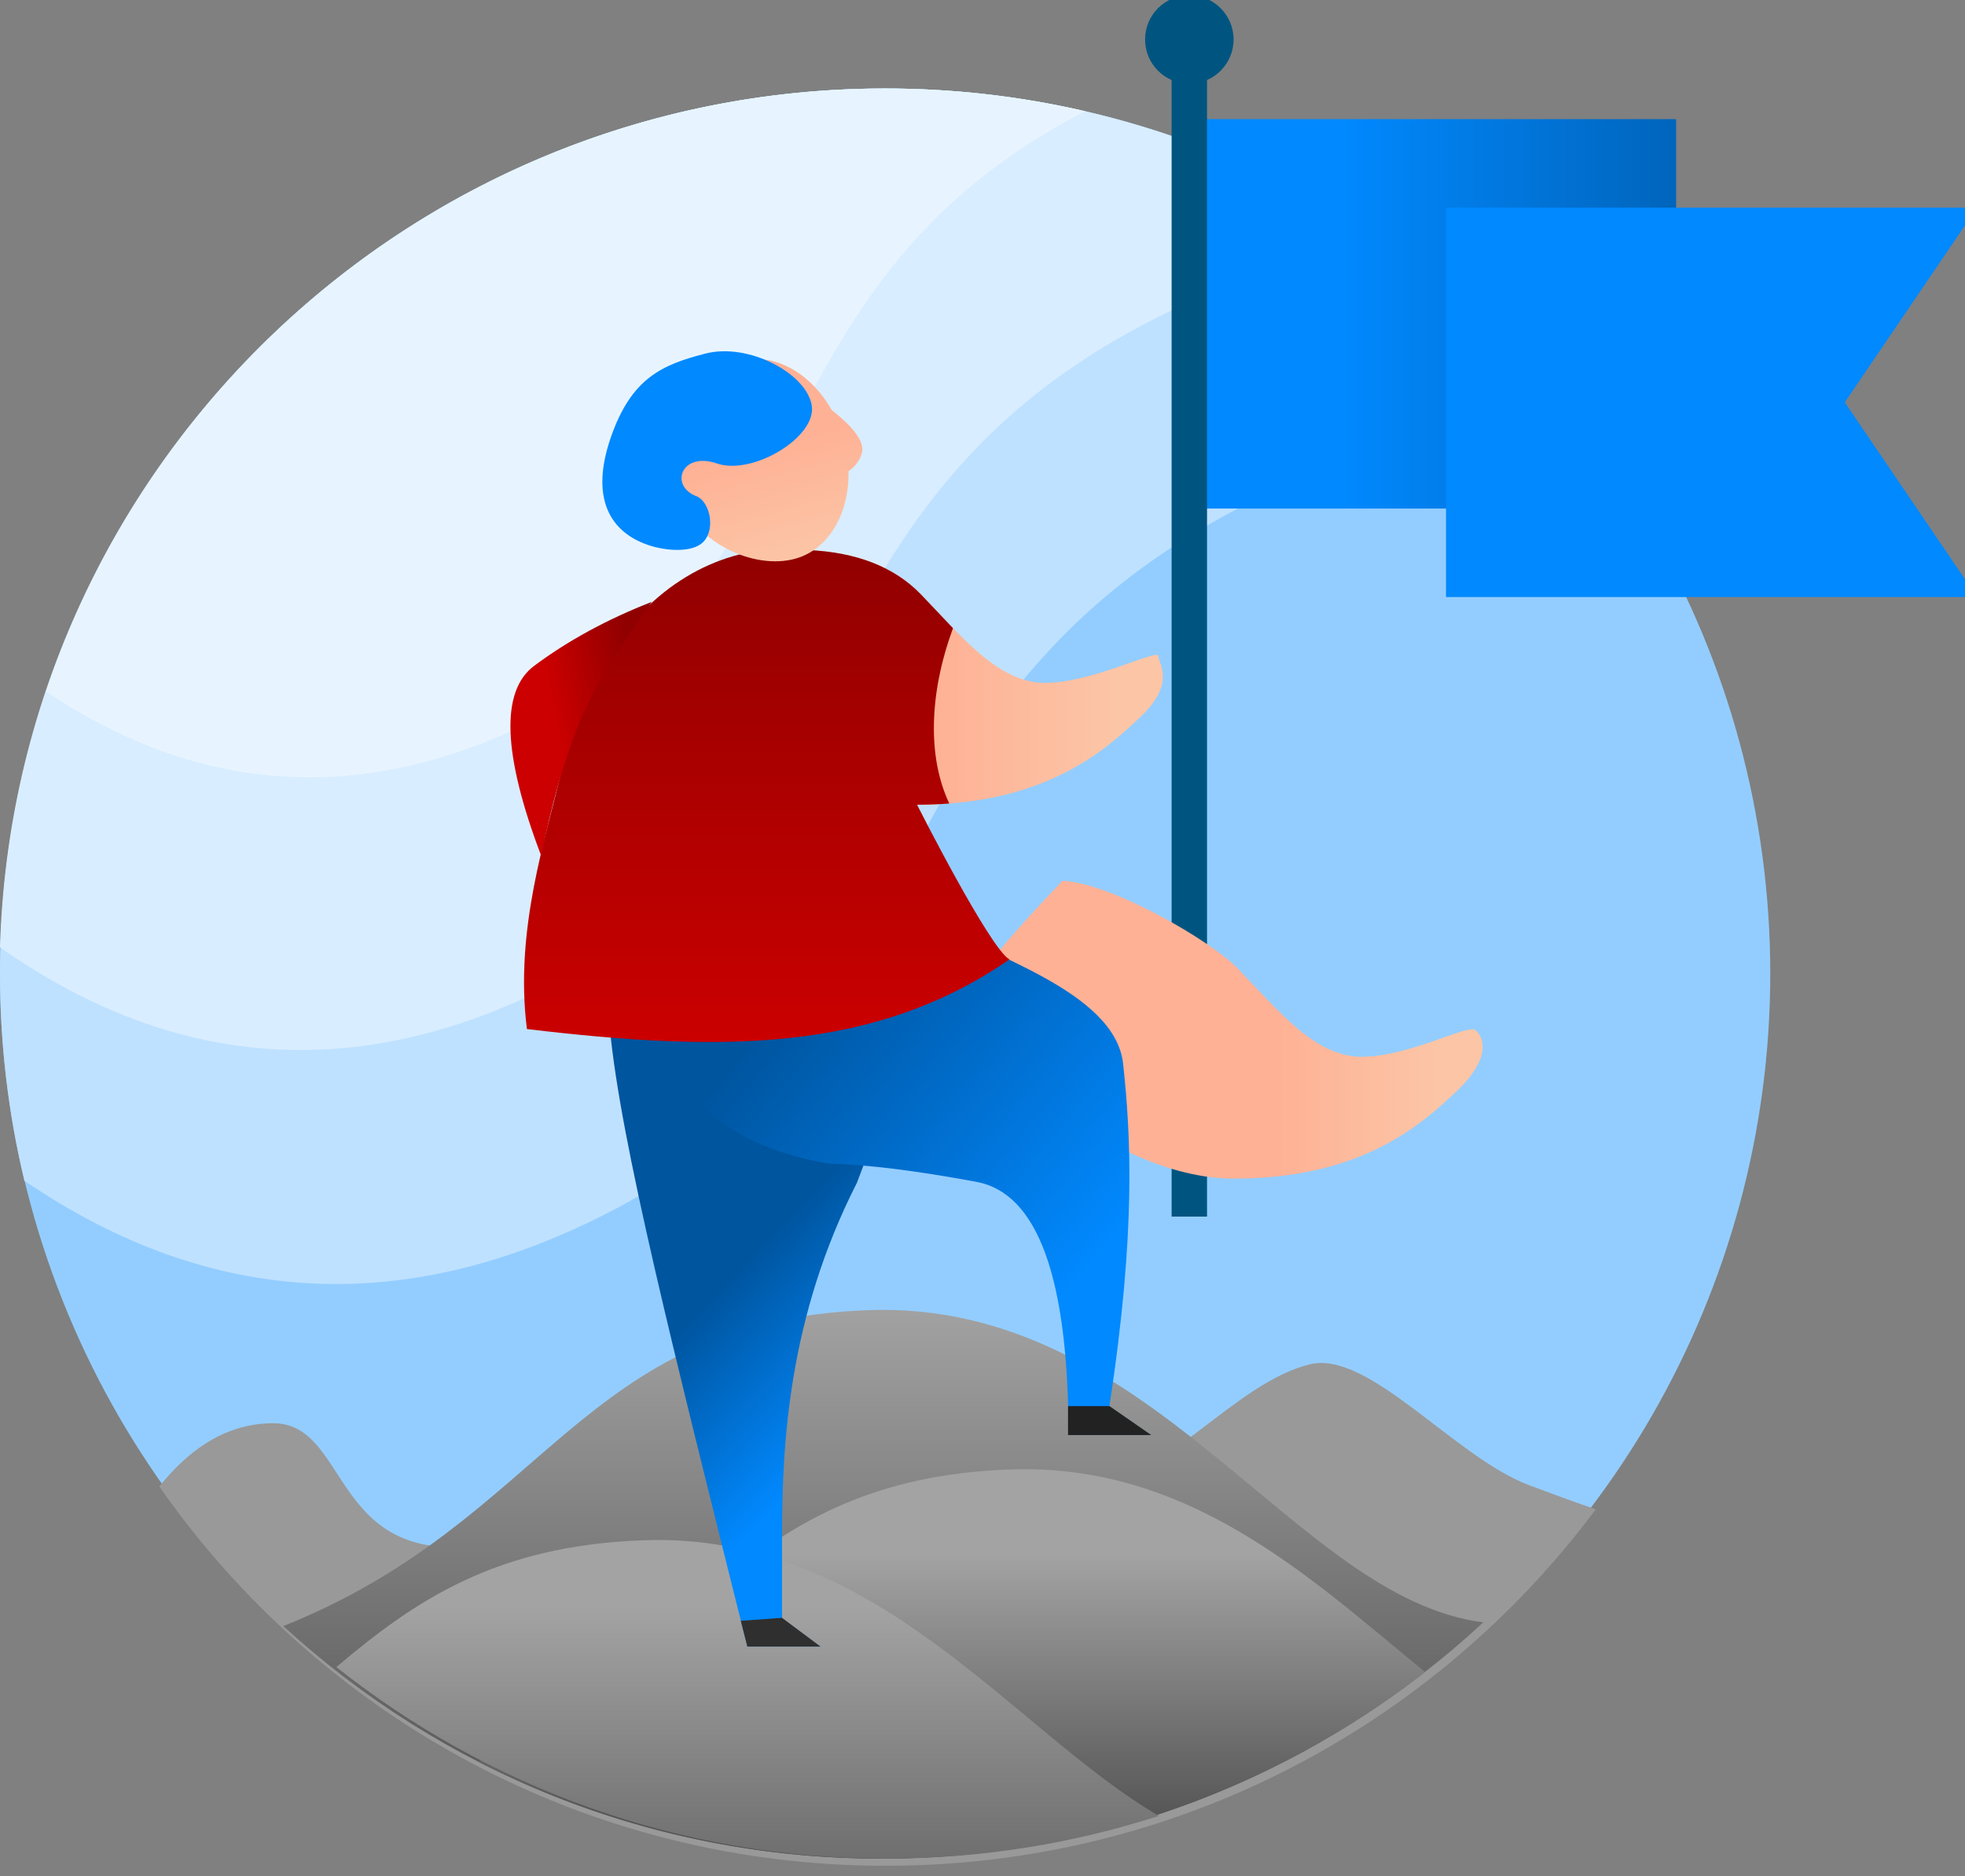 <svg width="111" height="106" viewBox="0 0 111 106" version="1.1" xmlns="http://www.w3.org/2000/svg" xmlns:xlink="http://www.w3.org/1999/xlink" id="el_fWOUGtp_6"><rect x="0" y="0" width="111" height="106" fill="#808080" stroke="none"/><style>@-webkit-keyframes kf_el_CgSJib54ay_an_EA2t4Traf{0%{-webkit-transform: translate(17px, 12px) scale(1, 1) translate(-17px, -12px);transform: translate(17px, 12px) scale(1, 1) translate(-17px, -12px);}25%{-webkit-transform: translate(17px, 12px) scale(1.05, 1.05) translate(-17px, -12px);transform: translate(17px, 12px) scale(1.05, 1.05) translate(-17px, -12px);}50%{-webkit-transform: translate(17px, 12px) scale(1, 1) translate(-17px, -12px);transform: translate(17px, 12px) scale(1, 1) translate(-17px, -12px);}75%{-webkit-transform: translate(17px, 12px) scale(1.05, 1.05) translate(-17px, -12px);transform: translate(17px, 12px) scale(1.05, 1.05) translate(-17px, -12px);}100%{-webkit-transform: translate(17px, 12px) scale(1, 1) translate(-17px, -12px);transform: translate(17px, 12px) scale(1, 1) translate(-17px, -12px);}}@keyframes kf_el_CgSJib54ay_an_EA2t4Traf{0%{-webkit-transform: translate(17px, 12px) scale(1, 1) translate(-17px, -12px);transform: translate(17px, 12px) scale(1, 1) translate(-17px, -12px);}25%{-webkit-transform: translate(17px, 12px) scale(1.05, 1.05) translate(-17px, -12px);transform: translate(17px, 12px) scale(1.05, 1.05) translate(-17px, -12px);}50%{-webkit-transform: translate(17px, 12px) scale(1, 1) translate(-17px, -12px);transform: translate(17px, 12px) scale(1, 1) translate(-17px, -12px);}75%{-webkit-transform: translate(17px, 12px) scale(1.05, 1.05) translate(-17px, -12px);transform: translate(17px, 12px) scale(1.05, 1.05) translate(-17px, -12px);}100%{-webkit-transform: translate(17px, 12px) scale(1, 1) translate(-17px, -12px);transform: translate(17px, 12px) scale(1, 1) translate(-17px, -12px);}}@-webkit-keyframes kf_el_CgSJib54ay_an_LMRkwdE4-{0%{-webkit-transform: translate(17px, 12px) translate(-17px, -12px) translate(0px, 0px);transform: translate(17px, 12px) translate(-17px, -12px) translate(0px, 0px);}25%{-webkit-transform: translate(17px, 12px) translate(-17px, -12px) translate(-2px, 0px);transform: translate(17px, 12px) translate(-17px, -12px) translate(-2px, 0px);}50%{-webkit-transform: translate(17px, 12px) translate(-17px, -12px) translate(0px, 0px);transform: translate(17px, 12px) translate(-17px, -12px) translate(0px, 0px);}75%{-webkit-transform: translate(17px, 12px) translate(-17px, -12px) translate(-2px, 0px);transform: translate(17px, 12px) translate(-17px, -12px) translate(-2px, 0px);}100%{-webkit-transform: translate(17px, 12px) translate(-17px, -12px) translate(0px, 0px);transform: translate(17px, 12px) translate(-17px, -12px) translate(0px, 0px);}}@keyframes kf_el_CgSJib54ay_an_LMRkwdE4-{0%{-webkit-transform: translate(17px, 12px) translate(-17px, -12px) translate(0px, 0px);transform: translate(17px, 12px) translate(-17px, -12px) translate(0px, 0px);}25%{-webkit-transform: translate(17px, 12px) translate(-17px, -12px) translate(-2px, 0px);transform: translate(17px, 12px) translate(-17px, -12px) translate(-2px, 0px);}50%{-webkit-transform: translate(17px, 12px) translate(-17px, -12px) translate(0px, 0px);transform: translate(17px, 12px) translate(-17px, -12px) translate(0px, 0px);}75%{-webkit-transform: translate(17px, 12px) translate(-17px, -12px) translate(-2px, 0px);transform: translate(17px, 12px) translate(-17px, -12px) translate(-2px, 0px);}100%{-webkit-transform: translate(17px, 12px) translate(-17px, -12px) translate(0px, 0px);transform: translate(17px, 12px) translate(-17px, -12px) translate(0px, 0px);}}@-webkit-keyframes kf_el_4S3AFCQfVE_an_o4gP4wB3F{0%{-webkit-transform: translate(16.5px, 29px) scale(1, 1) translate(-16.5px, -29px);transform: translate(16.5px, 29px) scale(1, 1) translate(-16.5px, -29px);}25%{-webkit-transform: translate(16.5px, 29px) scale(1.03, 1.03) translate(-16.5px, -29px);transform: translate(16.5px, 29px) scale(1.03, 1.03) translate(-16.5px, -29px);}50%{-webkit-transform: translate(16.5px, 29px) scale(1, 1) translate(-16.5px, -29px);transform: translate(16.5px, 29px) scale(1, 1) translate(-16.5px, -29px);}75%{-webkit-transform: translate(16.5px, 29px) scale(1.03, 1.03) translate(-16.5px, -29px);transform: translate(16.5px, 29px) scale(1.03, 1.03) translate(-16.5px, -29px);}100%{-webkit-transform: translate(16.5px, 29px) scale(1, 1) translate(-16.5px, -29px);transform: translate(16.5px, 29px) scale(1, 1) translate(-16.5px, -29px);}}@keyframes kf_el_4S3AFCQfVE_an_o4gP4wB3F{0%{-webkit-transform: translate(16.5px, 29px) scale(1, 1) translate(-16.5px, -29px);transform: translate(16.5px, 29px) scale(1, 1) translate(-16.5px, -29px);}25%{-webkit-transform: translate(16.5px, 29px) scale(1.03, 1.03) translate(-16.5px, -29px);transform: translate(16.5px, 29px) scale(1.03, 1.03) translate(-16.5px, -29px);}50%{-webkit-transform: translate(16.5px, 29px) scale(1, 1) translate(-16.5px, -29px);transform: translate(16.5px, 29px) scale(1, 1) translate(-16.5px, -29px);}75%{-webkit-transform: translate(16.5px, 29px) scale(1.03, 1.03) translate(-16.5px, -29px);transform: translate(16.5px, 29px) scale(1.03, 1.03) translate(-16.5px, -29px);}100%{-webkit-transform: translate(16.5px, 29px) scale(1, 1) translate(-16.5px, -29px);transform: translate(16.5px, 29px) scale(1, 1) translate(-16.5px, -29px);}}@-webkit-keyframes kf_el_4S3AFCQfVE_an_dqKH8KwN9{0%{-webkit-transform: translate(16.5px, 29px) translate(-16.5px, -29px) translate(0px, 0px);transform: translate(16.5px, 29px) translate(-16.5px, -29px) translate(0px, 0px);}25%{-webkit-transform: translate(16.5px, 29px) translate(-16.5px, -29px) translate(-1px, 0px);transform: translate(16.5px, 29px) translate(-16.5px, -29px) translate(-1px, 0px);}50%{-webkit-transform: translate(16.5px, 29px) translate(-16.5px, -29px) translate(0px, 0px);transform: translate(16.5px, 29px) translate(-16.5px, -29px) translate(0px, 0px);}75%{-webkit-transform: translate(16.5px, 29px) translate(-16.5px, -29px) translate(-1px, 0px);transform: translate(16.5px, 29px) translate(-16.5px, -29px) translate(-1px, 0px);}100%{-webkit-transform: translate(16.5px, 29px) translate(-16.5px, -29px) translate(0px, 0px);transform: translate(16.5px, 29px) translate(-16.5px, -29px) translate(0px, 0px);}}@keyframes kf_el_4S3AFCQfVE_an_dqKH8KwN9{0%{-webkit-transform: translate(16.5px, 29px) translate(-16.5px, -29px) translate(0px, 0px);transform: translate(16.5px, 29px) translate(-16.5px, -29px) translate(0px, 0px);}25%{-webkit-transform: translate(16.5px, 29px) translate(-16.5px, -29px) translate(-1px, 0px);transform: translate(16.5px, 29px) translate(-16.5px, -29px) translate(-1px, 0px);}50%{-webkit-transform: translate(16.5px, 29px) translate(-16.5px, -29px) translate(0px, 0px);transform: translate(16.5px, 29px) translate(-16.5px, -29px) translate(0px, 0px);}75%{-webkit-transform: translate(16.5px, 29px) translate(-16.5px, -29px) translate(-1px, 0px);transform: translate(16.5px, 29px) translate(-16.5px, -29px) translate(-1px, 0px);}100%{-webkit-transform: translate(16.5px, 29px) translate(-16.5px, -29px) translate(0px, 0px);transform: translate(16.5px, 29px) translate(-16.5px, -29px) translate(0px, 0px);}}#el_fWOUGtp_6 *{-webkit-animation-duration: 2s;animation-duration: 2s;-webkit-animation-iteration-count: infinite;animation-iteration-count: infinite;-webkit-animation-timing-function: cubic-bezier(0, 0, 1, 1);animation-timing-function: cubic-bezier(0, 0, 1, 1);}#el_my62eFN1An{stroke: none;stroke-width: 1;fill: none;}#el_SqoVc3c2E0{-webkit-transform: translate(-26px, -1px);transform: translate(-26px, -1px);}#el_1UnAdpElSE{-webkit-transform: translate(26px, 6px);transform: translate(26px, 6px);}#el_GZ3w2VvybV{fill: #93CDFF;}#el_fUhICKWcgk{fill: #BEE1FF;}#el_DFrbt1VipV{fill: #D8EDFF;}#el_XreHy8j8w0{fill: #E7F4FF;}#el_7aU493i7Tq{fill: #999999;}#el_pLibh33ojF{fill: url(#linearGradient-1);}#el_dsu1g7eMJP{fill: url(#linearGradient-2);}#el_vh0XGbpKVN{fill: url(#linearGradient-3);}#el_ryqJ8JnTDm{-webkit-transform: translate(90.683px, 0.73px) rotate(6deg);transform: translate(90.683px, 0.73px) rotate(6deg);}#el_4S3AFCQfVE{fill: url(#linearGradient-4);}#el_CgSJib54ay{fill: #0189FF;}#el_XiM917bn2Rm{stroke: #005580;stroke-width: 2;}#el_XSQcuVlvQNp{fill: #005580;}#el_6MQDy3UJ4Ge{-webkit-transform: translate(44px, 30px);transform: translate(44px, 30px);}#el_1_-_w0FjxK2{fill: url(#linearGradient-5);}#el_U6Rf6qR9C6p{fill: url(#linearGradient-6);-webkit-transform: translate(36.503px, 11.547px) rotate(114deg);transform: translate(36.503px, 11.547px) rotate(114deg);}#el_1odjf3RJBom{fill: url(#linearGradient-7);}#el_PZodI5xH9H4{fill: #2F2F2F;}#el_FKcHEYN_f9k{fill: #222222;}#el_nmT0O5jeMEn{fill: url(#linearGradient-8);}#el_bpmju0Zyybx{fill: url(#linearGradient-9);}#el_qtpYOsCSOAr{-webkit-transform: translate(59.957px, 18.283px) rotate(-12deg);transform: translate(59.957px, 18.283px) rotate(-12deg);}#el_yyk4FtYzv1v{fill: url(#linearGradient-10);}#el_uC1f018Evlc{fill: #0189FF;-webkit-transform: translate(-0.837px, 0.887px) rotate(-7deg);transform: translate(-0.837px, 0.887px) rotate(-7deg);}#el_2qZdfO8Qqi9{fill: url(#linearGradient-11);}#el_4S3AFCQfVE_an_dqKH8KwN9{-webkit-animation-fill-mode: backwards;animation-fill-mode: backwards;-webkit-transform: translate(16.5px, 29px) translate(-16.5px, -29px) translate(0px, 0px);transform: translate(16.5px, 29px) translate(-16.5px, -29px) translate(0px, 0px);-webkit-animation-name: kf_el_4S3AFCQfVE_an_dqKH8KwN9;animation-name: kf_el_4S3AFCQfVE_an_dqKH8KwN9;-webkit-animation-timing-function: cubic-bezier(0, 0, 1, 1);animation-timing-function: cubic-bezier(0, 0, 1, 1);}#el_4S3AFCQfVE_an_o4gP4wB3F{-webkit-animation-fill-mode: backwards;animation-fill-mode: backwards;-webkit-transform: translate(16.5px, 29px) scale(1, 1) translate(-16.5px, -29px);transform: translate(16.5px, 29px) scale(1, 1) translate(-16.5px, -29px);-webkit-animation-name: kf_el_4S3AFCQfVE_an_o4gP4wB3F;animation-name: kf_el_4S3AFCQfVE_an_o4gP4wB3F;-webkit-animation-timing-function: cubic-bezier(0, 0, 1, 1);animation-timing-function: cubic-bezier(0, 0, 1, 1);}#el_CgSJib54ay_an_LMRkwdE4-{-webkit-animation-fill-mode: backwards;animation-fill-mode: backwards;-webkit-transform: translate(17px, 12px) translate(-17px, -12px) translate(0px, 0px);transform: translate(17px, 12px) translate(-17px, -12px) translate(0px, 0px);-webkit-animation-name: kf_el_CgSJib54ay_an_LMRkwdE4-;animation-name: kf_el_CgSJib54ay_an_LMRkwdE4-;-webkit-animation-timing-function: cubic-bezier(0, 0, 1, 1);animation-timing-function: cubic-bezier(0, 0, 1, 1);}#el_CgSJib54ay_an_EA2t4Traf{-webkit-animation-fill-mode: backwards;animation-fill-mode: backwards;-webkit-transform: translate(17px, 12px) scale(1, 1) translate(-17px, -12px);transform: translate(17px, 12px) scale(1, 1) translate(-17px, -12px);-webkit-animation-name: kf_el_CgSJib54ay_an_EA2t4Traf;animation-name: kf_el_CgSJib54ay_an_EA2t4Traf;-webkit-animation-timing-function: cubic-bezier(0, 0, 1, 1);animation-timing-function: cubic-bezier(0, 0, 1, 1);}</style>
    <!-- Generator: Sketch 53.2 (72643) - https://sketchapp.com -->
    <title>Actividad disponible masculino</title>
    <desc>Created with Sketch.</desc>
    <defs>
        <linearGradient x1="50%" y1="0%" x2="50%" y2="88.731%" id="linearGradient-1">
            <stop stop-color="#A3A3A3" offset="0%"/>
            <stop stop-color="#575757" offset="100%"/>
        </linearGradient>
        <linearGradient x1="50%" y1="23.116%" x2="50%" y2="88.731%" id="linearGradient-2">
            <stop stop-color="#A3A3A3" offset="0%"/>
            <stop stop-color="#575757" offset="100%"/>
        </linearGradient>
        <linearGradient x1="50%" y1="23.116%" x2="50%" y2="134.885%" id="linearGradient-3">
            <stop stop-color="#A3A3A3" offset="0%"/>
            <stop stop-color="#575757" offset="100%"/>
        </linearGradient>
        <linearGradient x1="130.323%" y1="25.135%" x2="29.857%" y2="25.135%" id="linearGradient-4">
            <stop stop-color="#00559F" offset="0%"/>
            <stop stop-color="#0189FF" offset="100%"/>
        </linearGradient>
        <linearGradient x1="45.347%" y1="45.323%" x2="59.89%" y2="75.296%" id="linearGradient-5">
            <stop stop-color="#00559F" offset="0%"/>
            <stop stop-color="#0189FF" offset="100%"/>
        </linearGradient>
        <linearGradient x1="59.597%" y1="33.877%" x2="89.393%" y2="33.877%" id="linearGradient-6">
            <stop stop-color="#FEB195" offset="0%"/>
            <stop stop-color="#FCC5A6" offset="100%"/>
        </linearGradient>
        <linearGradient x1="27.485%" y1="21.19%" x2="82.688%" y2="75.296%" id="linearGradient-7">
            <stop stop-color="#00559F" offset="0%"/>
            <stop stop-color="#0189FF" offset="100%"/>
        </linearGradient>
        <linearGradient x1="59.597%" y1="33.877%" x2="89.393%" y2="33.877%" id="linearGradient-8">
            <stop stop-color="#FEB195" offset="0%"/>
            <stop stop-color="#FCC5A6" offset="100%"/>
        </linearGradient>
        <linearGradient x1="50%" y1="0%" x2="50%" y2="100%" id="linearGradient-9">
            <stop stop-color="#900000" offset="0%"/>
            <stop stop-color="#CC0000" offset="100%"/>
        </linearGradient>
        <linearGradient x1="43.511%" y1="45.59%" x2="56.489%" y2="96.703%" id="linearGradient-10">
            <stop stop-color="#FEB195" offset="0%"/>
            <stop stop-color="#FCC5A6" offset="100%"/>
        </linearGradient>
        <linearGradient x1="95.676%" y1="50%" x2="43.084%" y2="67.442%" id="linearGradient-11">
            <stop stop-color="#900000" offset="0%"/>
            <stop stop-color="#CC0000" offset="100%"/>
        </linearGradient>
    </defs>
    <g id="el_my62eFN1An" fill-rule="evenodd">
        <g id="el_SqoVc3c2E0">
            <g id="el_1UnAdpElSE">
                <circle id="el_GZ3w2VvybV" cx="50" cy="50" r="50"/>
                <path d="M84.411,13.725 C83.872,16.625 80.897,19.125 75.485,21.224 C47.368,32.131 54.414,52.984 34.724,63.319 C23.057,69.443 11.941,68.904 1.377,61.703 C0.477,57.949 1.37134748e-12,54.03 1.37134748e-12,50 C1.37134748e-12,22.386 22.386,2.84217094e-14 50,2.84217094e-14 C63.333,2.84217094e-14 75.447,5.219 84.411,13.725 Z" id="el_fUhICKWcgk"/>
                <path d="M2.58970276e-12,48.518 C0.784,21.589 22.86,-2.13162821e-14 49.978,-2.13162821e-14 C59.574,-2.13162821e-14 68.539,2.703 76.152,7.39 C74.745,8.682 72.663,9.863 69.904,10.933 C43.565,21.15 50.165,40.685 31.721,50.366 C20.614,56.196 10.04,55.58 2.53397303e-12,48.518 Z" id="el_DFrbt1VipV"/>
                <path d="M2.6,34.062 C9.254,14.262 27.964,3.90798505e-14 50.006,3.90798505e-14 C53.89,3.90798505e-14 57.671,0.443 61.3,1.281 C42.511,10.999 46.658,27.054 30.953,35.297 C21.037,40.502 11.586,40.09 2.6,34.062 Z" id="el_XreHy8j8w0"/>
            </g>
            <path d="M35,84.979 C36.435,83.178 38.531,81.405 41.433,81.405 C45.475,81.405 44.782,88.405 51.569,88.405 C55.068,88.405 57.958,81.405 64.216,81.405 C69.228,81.405 76.573,87.173 87.036,85.405 C91.867,84.588 95.735,79.128 99.983,78.076 C103.31,77.253 108.191,83.334 112.376,84.905 C113.886,85.472 115.124,85.919 116.142,86.269 C107.026,98.491 92.455,106.405 76.036,106.405 C59.046,106.405 44.036,97.931 35,84.979 Z" id="el_7aU493i7Tq"/>
            <path d="M42,92.864 C56.955,86.898 58.724,75.622 75.02,75.016 C91.156,74.415 99.039,91.295 109.79,92.652 C100.867,100.935 88.915,106 75.78,106 C62.757,106 50.898,101.021 42,92.864 Z" id="el_pLibh33ojF"/>
            <path d="M53,100.519 C65.284,94.351 67.885,84.579 83.024,84.016 C93.201,83.637 100.095,90.211 106.496,95.459 C98.021,102.065 87.362,106 75.785,106 C67.578,106 59.833,104.023 53,100.519 Z" id="el_dsu1g7eMJP"/>
            <path d="M45,95.179 C49.441,91.426 53.976,88.326 62.308,88.016 C75.525,87.524 83.204,98.76 91.459,103.587 C86.61,105.153 81.438,106 76.068,106 C64.327,106 53.532,101.953 45,95.179 Z" id="el_vh0XGbpKVN"/>
            <g id="el_xrQ-28LBBe">
                <g id="el_ryqJ8JnTDm">
                    <g id="el_4S3AFCQfVE_an_dqKH8KwN9" data-animator-group="true" data-animator-type="0"><g id="el_4S3AFCQfVE_an_o4gP4wB3F" data-animator-group="true" data-animator-type="2"><rect id="el_4S3AFCQfVE" x="3" y="7" width="27" height="22"/></g></g>
                    <g id="el_CgSJib54ay_an_LMRkwdE4-" data-animator-group="true" data-animator-type="0"><g id="el_CgSJib54ay_an_EA2t4Traf" data-animator-group="true" data-animator-type="2"><polygon id="el_CgSJib54ay" points="17 12 47 12 39.526 23 47 34 17 34"/></g></g>
                    <path d="M2.5,4 L2.5,68" id="el_XiM917bn2Rm" stroke-linecap="square"/>
                    <circle id="el_XSQcuVlvQNp" cx="2.5" cy="2.5" r="2.5"/>
                </g>
                <g id="el_6MQDy3UJ4Ge">
                    <path d="M30.406,37.821 C26.542,45.408 26.177,52.549 26.177,57.758 C26.177,57.758 26.177,59.311 26.177,62.417 L28.332,64.025 L24.216,64.025 C20.02,47.239 17.04,35.443 16.451,29.104 C21.939,25.335 25.765,23.313 28.832,22.572 C31.988,21.809 29.222,21.809 36.178,22.572 L30.406,37.821 Z" id="el_1_-_w0FjxK2"/>
                    <path d="M5.514,9.215 C8.284,9.332 13.895,12.599 15.398,14.151 C17.652,16.478 19.749,19.155 22.41,19.155 C25.072,19.155 28.358,17.328 28.816,17.636 C29.275,17.945 29.824,19.148 27.814,21.066 C25.804,22.984 22.41,26.038 15.184,26.038 C7.958,26.038 -0.007,18.083 -0.237,16.779 C-0.39,15.91 1.527,13.389 5.514,9.215 Z" id="el_U6Rf6qR9C6p"/>
                    <path d="M25.721,20.578 C28.822,19.807 28.069,22.33 34.904,23.101 C37.459,24.923 44.996,26.919 45.444,31.104 C45.864,35.016 46.202,40.46 44.666,50.446 L47,52.071 L42.36,52.071 C42.35,43.175 40.614,38.406 37.152,37.766 C33.69,37.125 30.909,36.783 28.808,36.74 C23.442,35.79 20.529,33.41 20.068,29.6 C19.607,25.79 21.491,22.783 25.721,20.578 Z" id="el_1odjf3RJBom"/>
                    <polygon id="el_PZodI5xH9H4" points="24.217 64.021 28.349 64.021 26.171 62.397 23.847 62.567"/>
                    <polygon id="el_FKcHEYN_f9k" points="44.672 50.437 47.031 52.072 42.332 52.072 42.332 50.437"/>
                </g>
                <path d="M59.384,57.868 C58.77,52.587 58.892,48.107 59.752,44.428 C61.836,35.507 65.788,31.389 71.608,32.073 C74.378,32.19 76.514,33.024 78.017,34.575 C80.271,36.902 82.368,39.58 85.029,39.58 C87.691,39.58 91.436,37.624 91.436,38.061 C91.436,38.498 92.443,39.573 90.433,41.491 C88.423,43.409 85.029,46.462 77.803,46.462 C77.803,46.462 79.59,52.757 80.626,53.33 L59.384,57.868 Z" id="el_nmT0O5jeMEn"/>
                <path d="M79.623,46.394 C79.045,46.439 78.439,46.462 77.803,46.462 C77.803,46.462 81.892,54.553 83.021,55.205 C75.367,60.474 66.732,60.442 55.765,59.135 C55.05,53.53 56.852,48.279 57.752,44.428 C58.488,41.277 59.707,38.725 61.232,36.773 C64.024,33.197 67.844,31.63 71.608,32.073 C74.378,32.19 76.514,33.024 78.017,34.575 C78.629,35.207 79.23,35.865 79.833,36.489 C79.152,38.355 78.794,40.145 78.757,41.858 C78.721,43.571 79.009,45.083 79.623,46.394 Z" id="el_bpmju0Zyybx"/>
                <g id="el_qtpYOsCSOAr">
                    <path d="M13.021,5.88 C14.291,6.876 14.863,7.671 14.736,8.267 C14.645,8.694 14.347,9.088 13.972,9.336 C14.027,11.695 12.881,13.732 10.998,14.272 C8.633,14.95 5.086,13.369 4.204,10.293 C3.322,7.218 5.439,3.813 7.805,3.135 C9.729,2.583 11.829,3.765 13.021,5.88 Z" id="el_yyk4FtYzv1v"/>
                    <path d="M3.484,12.617 C4.494,12.965 6.001,13.07 6.608,12.446 C7.306,11.729 6.989,10.222 6.261,9.879 C4.664,9.31 5.351,7.315 7.377,8.013 C9.404,8.711 13.071,6.5 12.73,4.7 C12.39,2.9 9.147,1.18 6.727,1.805 C4.308,2.43 2.547,3.165 1.379,6.556 C0.212,9.947 1.315,11.87 3.484,12.617 Z" id="el_uC1f018Evlc"/>
                </g>
                <path d="M62.818,35.001 C60.3,35.986 58.086,37.19 56.175,38.615 C54.264,40.039 54.395,43.613 56.568,49.338 C57.165,46.434 57.851,44.014 58.627,42.078 C59.404,40.142 60.801,37.783 62.818,35.001 Z" id="el_2qZdfO8Qqi9"/>
            </g>
        </g>
    </g>
</svg>